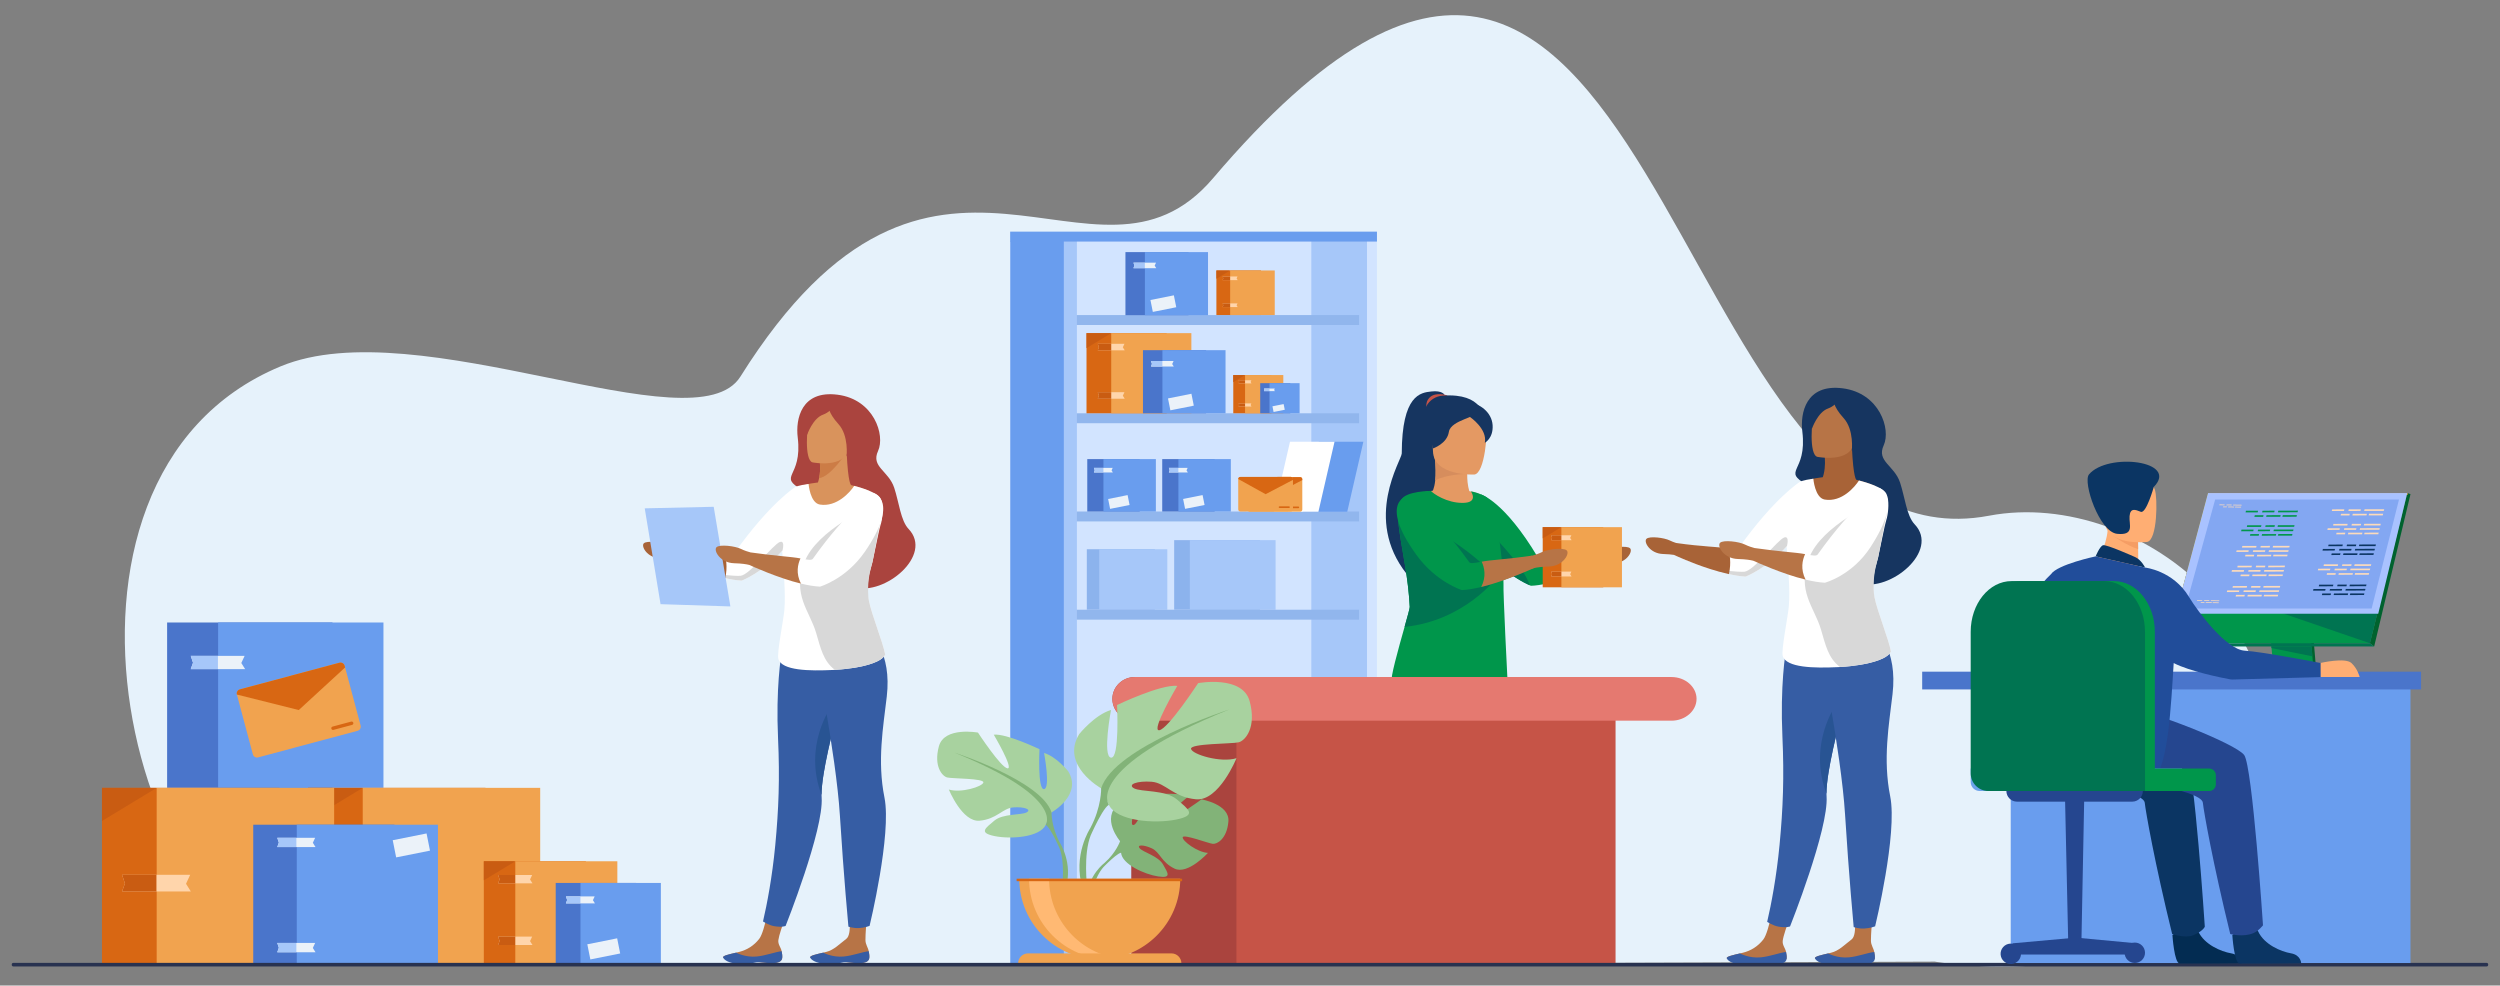 <?xml version="1.0" encoding="utf-8"?><!--Generator: Adobe Illustrator 25.2.1, SVG Export Plug-In . SVG Version: 6.00 Build 0)--><svg version="1.1" id="_x2014_лой_x5F_2" xmlns="http://www.w3.org/2000/svg" xmlns:xlink="http://www.w3.org/1999/xlink" x="0px" y="0px" viewBox="0 0 4235.52 1669.75" style="enable-background:new 0 0 4235.52 1669.75" xml:space="preserve"><rect x="0" y="0" width="4235.52" height="1669.75" fill="#808080" stroke="none"/><style type="text/css">.st0{fill:#E6F2FB;}
	.st1{fill:#A6C7F9;}
	.st2{fill:#699DEE;}
	.st3{fill:#D2E4FF;}
	.st4{fill:#B77446;}
	.st5{fill:#365DA4;}
	.st6{fill:#285493;}
	.st7{fill:#AA443E;}
	.st8{fill:#D9935C;}
	.st9{fill:#FFFFFF;}
	.st10{fill:#D8D8D8;}
	.st11{fill:#A86337;}
	.st12{fill:#CC7C46;}
	.st13{fill:#4A75CB;}
	.st14{fill:#D86713;}
	.st15{fill:#F1A34F;}
	.st16{fill:#C95C12;}
	.st17{fill:#163560;}
	.st18{fill:#00964B;}
	.st19{fill:#007451;}
	.st20{fill:#C65447;}
	.st21{fill:#E49963;}
	.st22{fill:#D68D5D;}
	.st23{fill:#FFD5AB;}
	.st24{fill:#E57970;}
	.st25{fill:#8CB3ED;}
	.st26{fill:#82B378;}
	.st27{fill:#A8D29F;}
	.st28{fill:#FFB973;}
	.st29{fill:#EBF2F9;}
	.st30{fill:#91B6ED;}
	.st31{fill:#283250;}
	.st32{fill:#00622E;}
	.st33{fill:#FC9F38;}
	.st34{opacity:0.4;fill:#E65F00;}
	.st35{fill:#A9C2FF;}
	.st36{fill:#83A7F2;}
	.st37{fill:#FDDBBA;}
	.st38{fill:#0B3563;}
	.st39{fill:#032C52;}
	.st40{fill:#FFAE73;}
	.st41{fill:#25468F;}
	.st42{fill:#214D9A;}
	.st43{fill:#F59D64;}
	.st44{fill:#6CA3EA;}</style><path class="st0" d="M3277.91,1629.18c0,0,395.74,70.47,521.71-196.14c163.44-345.9-172.34-608.17-429.87-559.3
	C2808.6,980.21,2815.63-592.44,2055.13,301.99c-201.19,236.63-472.38-187.78-800.7,336.03c-76.73,122.41-545.67-114.19-779.05-17.31
	c-456.74,189.6-247.9,1011.66,78.46,1014.89C880.21,1638.83,3277.91,1629.18,3277.91,1629.18z"/><g><g><rect x="1712.16" y="408.28" class="st1" width="508.3" height="1226.91"/><rect x="1711.69" y="408.28" class="st2" width="90.62" height="1226.91"/><rect x="1824.49" y="408.28" class="st3" width="508.3" height="1226.91"/><rect x="2221.66" y="408.28" class="st1" width="94.31" height="1226.91"/></g><g><path class="st4" d="M1325.3,1622.4c-0.84,10.4-15.53,10.41-32.19,8.35c-16.65-2.06-66.92-5.27-68.03-8.62
			c-0.99-2.97,10.27-5.37,22.32-8.21c1.51-0.35,3.04-0.72,4.56-1.09c13.59-3.35,25.32-10.7,34.31-22.21
			c10.12-12.97,19.38-72.04,19.38-72.04l36.47,6.8c0,0-21.23,50.63-23.41,67.23c-0.98,7.45,4.32,12.42,5.56,18.94
			C1324.94,1615.11,1325.6,1618.73,1325.3,1622.4z"/><path class="st5" d="M1325.3,1622.4c-0.84,10.4-15.53,10.41-32.18,8.35c-11.41-1.41-12.94,0.14-20.28,1.31h-29.28
			c-12.74-2.2-17.63-7.36-18.47-9.93c-0.99-2.96,10.27-5.37,22.32-8.21l0.14,0.22c0,0,14.97,8.18,34.2,6.39
			c15.68-1.46,31.71-7.88,42.53-8.97C1324.94,1615.11,1325.6,1618.73,1325.3,1622.4z"/><g><path class="st5" d="M1292.69,1561.11c0,0,9.55,6.32,18.54,7.95c13.47,2.45,19.73-0.27,19.73-0.27s64.8-162.71,61.11-217.69
				c-0.09-1.32-0.14-2.73-0.16-4.21c-0.11-9.54,1.27-22.25,3.63-36.89c0.87-5.36,1.88-10.98,3-16.8c2.6-13.56,5.81-28.18,9.35-43.09
				c1.55-6.57,3.18-13.19,4.83-19.8c16.29-65.06,36.2-129.17,36.2-129.17s-116.94-38.2-123.56-2.5
				c-2.54,13.7-10.99,68.53-7.19,152.36c3.07,67.48,1.09,120.12-4.74,181.21C1308.29,1485.87,1299.52,1532.01,1292.69,1561.11z"/></g><path class="st6" d="M1391.9,1346.89c-0.11-9.54,1.27-22.25,3.63-36.89c0.87-5.36,1.88-10.98,3-16.8
			c2.6-13.56,5.81-28.18,9.35-43.09c1.55-6.57,3.18-13.19,4.83-19.8c-2.31-19.85-4.17-33.47-4.17-33.47
			S1359.98,1262.79,1391.9,1346.89z"/><path class="st4" d="M1472.83,1622.4c-0.84,10.4-15.53,10.41-32.19,8.35c-16.65-2.06-66.92-5.27-68.03-8.62
			c-0.99-2.97,10.27-5.37,22.32-8.21c1.52-0.35,3.04-0.72,4.56-1.09c13.58-3.35,22.64-13.43,34.31-22.21
			c11.05-8.31,3.32-48.63,3.32-48.63l34.3-12.25c0,0-5.17,40.56-5.17,62.88c0,7.51,4.32,12.42,5.56,18.94
			C1472.47,1615.11,1473.13,1618.73,1472.83,1622.4z"/><path class="st5" d="M1472.83,1622.4c-0.84,10.4-15.53,10.41-32.18,8.35c-11.41-1.41-12.94,0.14-20.28,1.31h-29.28
			c-12.74-2.2-17.63-7.36-18.47-9.93c-0.99-2.96,10.27-5.37,22.32-8.21l0.14,0.22c0,0,14.97,8.18,34.2,6.39
			c15.68-1.46,31.71-7.88,42.53-8.97C1472.47,1615.11,1473.13,1618.73,1472.83,1622.4z"/><path class="st5" d="M1378.46,1088.41c0,0,38.05,189.62,44.47,292.83c6.43,103.21,14.45,188.65,14.45,188.65s8.3,2.99,17.83,2.45
			c10.06-0.57,18.03-3.67,18.03-3.67s37.71-155.28,25.22-217.43c-12.49-62.15-2.09-119.48,3.91-171.04
			c8.6-73.92-24.48-108.28-47.57-131.7C1431.44,1024.79,1378.46,1088.41,1378.46,1088.41z"/><path class="st7" d="M1351.5,741.1c-3.78-30.87,5.86-80.27,67.48-72.38c61.62,7.89,81.04,68.45,68.61,95.38
			c-12.43,26.93,17.89,33.42,27.41,62.37c8.18,24.87,11.03,55.76,24.26,69.62c42.66,44.69-40.95,113.41-91.36,98.92
			c-91.81-26.39-103.63-30.33-100.37-102.47c1.67-36.96,30.42-51.28,12.17-61.97C1315.59,804.74,1360.05,810.96,1351.5,741.1z"/><path class="st8" d="M1370.15,840.24l18.23,27.34l36.72-1.81l16.96-43.85c0,0-5.23-0.99-7.67-55.67l-45.83,13.98
			c0,0,2.44,14.26-0.81,29.77C1385.49,820.84,1380.53,832.4,1370.15,840.24z"/><path class="st8" d="M1365.04,820.96c2.36,0,45.54-14.44,107.19,10.67c0,0-29.27,167.45-16.7,199.41
			c12.57,31.96,17.35,60.32,17.35,60.32l-136.39,1.69c0,0,1.91-109.69-4.38-148.52C1325.83,905.71,1365.04,820.96,1365.04,820.96z"/><path class="st9" d="M1472.14,1017.97c-0.81-3.23-1.36-6.09-1.57-8.47c-1.8-20.21,1.26-36.69,6.33-52.86
			c0.01-0.02,0.02-0.03,0.02-0.05c0.08-0.25,0.16-0.51,0.25-0.77c0.14-0.42,0.31-1.08,0.51-1.92c0.01-0.02,0.01-0.04,0.02-0.07
			c0.2-0.77,0.41-1.69,0.65-2.74c0.07-0.34,0.16-0.71,0.24-1.11c3.51-15.72,11.21-55.21,13.25-60.59c0.67-1.78,1.44-4.85,2.09-8.62
			c2.06-11.89,2.96-30.8-3.97-38.71c-9.65-11-42.79-18.9-42.79-18.9c-6.74,10.56-29.55,36.38-58.18,31.66
			c-16.55-2.74-19.11-34.94-19.11-34.94c-17.79,2.45-22.33,5.15-22.33,5.15s-42.63,26.6-102.87,111.31
			c-1.91,2.69-6.46,2.38-17.58,0.23c-14.16-2.76-43.06-2.4-86.67-8.8c0,0-1.5,1.09-1.91,5.85c-0.9,10.53-1.95,13.64-1.95,13.64
			s28.71,13.54,59.25,23.2c10.8,3.43,22.1,6.63,32.88,9.04c10.04,2.25,19.63,3.81,27.96,4.2c0,0,34.8-13.37,68.52-50.53
			c1.97,31.19,6.32,71.47,3.65,100.89c-1.53,16.75-12.98,73.1-10.11,82.48c5.99,19.53,52,20.55,93.09,18.5
			c0.9-0.04,1.79-0.09,2.69-0.15c6.37-0.37,12.62-0.92,18.46-1.58c11.01-1.23,20.55-2.83,26.76-4.26
			c8.02-1.84,18.09-4.47,26.28-8.43c6.28-3.03,11.44-6.83,13.72-11.63C1495.76,1087.75,1476.72,1041.45,1472.14,1017.97z"/><path class="st10" d="M1382.63,1072.08c7.78,26.4,12.31,48.13,31.86,62.82c6.37-0.37,12.62-0.92,18.46-1.58
			c11.01-1.23,20.55-2.83,26.76-4.26c8.02-1.84,18.09-4.48,26.28-8.43c6.28-3.03,11.44-6.83,13.72-11.63
			c-3.95-21.26-22.99-67.56-27.57-91.04c-0.45-2.29-0.76-4.35-0.91-6.16c-1.7-21.04,1.03-38.31,5.67-55.17
			c0.01-0.02,0.02-0.03,0.02-0.05c0.25-0.9,0.51-1.79,0.76-2.69c0.01-0.02,0.01-0.04,0.02-0.07c0.16-0.58,0.38-1.52,0.65-2.74
			c0.07-0.34,0.16-0.71,0.24-1.11c3.14-14.89,11.34-61.64,13.43-67.74c0.66-1.93,1.4-5.23,2.05-9.31l-16.42-15.8
			c0,0-94.22,40.23-114.98,95.73C1341.91,1008.36,1371.45,1034.21,1382.63,1072.08z"/><path class="st10" d="M1195.81,970.47c20.86,6.61,43.55,12.41,60.84,13.24c0,0,35.27-13.54,69.2-51.27
			c1.43-6.41,2.81-17.17-4.96-14.06c-10.89,4.35-51.18,56.08-66.42,57.16C1243.56,976.32,1212.55,972.64,1195.81,970.47z"/><path class="st9" d="M1270.23,955.74c0,0,46.44,23.33,86.71,32.98c11.59,2.78,22.75,4.74,32.27,5.19c0,0,44.22-12.68,76.35-59.61
			c59.42-86.79,14.55-99.06,14.55-99.06s-42.64,26.6-102.87,111.31c-2.11,2.96-7.4,2.29-21.1-0.47c-14.63-2.96-43.76-2.6-83.97-8.51
			c0,0-0.68,1.49-1.09,6.26C1270.17,954.36,1270.23,955.74,1270.23,955.74z"/><path class="st11" d="M1227.09,936.58c-14.02-2.73-43.82-2.95-86.72-9.16c-3.34-1.06-7.12-2.46-10.64-4.22
			c-9.19-4.6-33.7-7.66-38.91-2.76c-5.21,4.9,5.52,24.82,27.88,25.43c7.84,0.21,13.71,0.81,18.04,1.48
			c2.36,1.1,29.87,13.87,59.07,23.12c10.8,3.43,22.1,6.63,32.88,9.04C1233.02,960.27,1230.03,945.27,1227.09,936.58z"/><path class="st12" d="M1387.75,810.02c18.95-1.53,46.65-43.76,46.65-43.76l-45.83,13.98
			C1388.56,780.24,1390.99,794.5,1387.75,810.02z"/><path class="st8" d="M1376.55,783.34c0,0,54.88,11.02,61.22-23.26c6.34-34.28,17.69-55.95-17.08-64.44
			c-34.77-8.49-44.02,3.33-48.92,14.26C1366.87,720.83,1362.44,779.59,1376.55,783.34z"/><path class="st7" d="M1403.37,687.08c0,0-0.96,11.63,17.09,31.36c18.05,19.73,13.75,54.91,13.75,54.91s30.42-57.18,14.19-75.44
			C1432.17,679.66,1403.37,687.08,1403.37,687.08z"/><path class="st7" d="M1425.44,671.95c0,0-27.29-9.13-54.36,17.55c-11.66,11.49-9.9,34.09-3.65,47.2c0,0,9.6-28.1,27.06-34.22
			C1411.95,696.35,1425.44,671.95,1425.44,671.95z"/><polygon class="st1" points="1209.17,858.59 1092.3,861.22 1119.12,1023.59 1237.43,1027.42 		"/><path class="st4" d="M1356.94,988.73c-8.84-17.48-5.38-32.76-0.8-42.64c-14.63-2.96-43.96-4.24-84.17-10.14c0,0,0,0.03-0.01,0.07
			c-4.33-1.15-10.74-3.12-16.47-5.99c-9.81-4.91-35.98-8.18-41.54-2.94c-5.56,5.23,5.89,26.49,29.76,27.15
			c13.23,0.36,21.23,1.73,25.74,2.87C1273.41,958.93,1318.48,979.51,1356.94,988.73z"/></g><g><rect x="283.14" y="1054.63" class="st13" width="280.14" height="280.14"/><rect x="369.52" y="1054.63" class="st2" width="280.14" height="280.14"/></g><g><rect x="521.83" y="1334.77" class="st14" width="300.67" height="300.67"/><rect x="614.54" y="1334.77" class="st15" width="300.67" height="300.67"/><polygon class="st16" points="614.54,1334.77 521.83,1390.97 521.83,1334.77 		"/></g><g><path class="st4" d="M3026.99,1623.84c-0.85,10.54-100.39,3.12-101.51-0.27c-1-3,10.41-5.44,22.61-8.32
			c1.54-0.36,3.08-0.73,4.62-1.11c13.76-3.39,25.65-10.83,34.75-22.49c10.25-13.14,19.63-72.97,19.63-72.97l36.95,6.89
			c0,0-21.51,51.28-23.71,68.1c-0.99,7.55,4.38,12.58,5.63,19.19C3026.63,1616.46,3027.3,1620.13,3026.99,1623.84z"/><path class="st5" d="M3027,1623.84c-0.35,4.31-3.03,6.85-7.24,8.22h-27.48c-4.84-0.49-7.71-0.37-10.23,0h-44.4
			c-8.09-2.57-11.47-6.39-12.16-8.49c-1-3,10.41-5.44,22.61-8.32l0.14,0.23c0,0,15.16,8.28,34.65,6.47
			c15.87-1.48,32.11-7.98,43.07-9.08C3026.63,1616.46,3027.3,1620.13,3027,1623.84z"/><g><path class="st5" d="M2993.96,1561.77c0,0,9.68,6.4,18.78,8.06c13.65,2.48,19.98-0.27,19.98-0.27s65.64-164.81,61.89-220.5
				c-0.09-1.34-0.14-2.76-0.16-4.27c-0.11-9.66,1.28-22.54,3.68-37.36c0.88-5.43,1.9-11.12,3.04-17.01
				c2.63-13.73,5.89-28.54,9.47-43.65c1.57-6.65,3.22-13.36,4.89-20.06c16.5-65.9,36.67-130.83,36.67-130.83
				s-118.45-38.69-125.15-2.53c-2.57,13.88-11.13,69.41-7.28,154.32c3.11,68.35,1.1,121.67-4.81,183.55
				C3009.77,1485.55,3000.88,1532.29,2993.96,1561.77z"/></g><path class="st6" d="M3094.46,1344.78c-0.11-9.66,1.28-22.54,3.68-37.36c0.88-5.43,1.9-11.12,3.04-17.01
			c2.63-13.73,5.89-28.54,9.47-43.65c1.57-6.65,3.22-13.36,4.89-20.06c-2.34-20.11-4.23-33.9-4.23-33.9
			S3062.12,1259.6,3094.46,1344.78z"/><path class="st4" d="M3176.43,1623.84c-0.85,10.54-100.39,3.12-101.51-0.27c-1-3,10.41-5.44,22.61-8.32
			c1.54-0.36,3.08-0.73,4.62-1.11c13.76-3.39,22.93-13.6,34.75-22.49c11.19-8.42,3.36-49.26,3.36-49.26l34.74-12.41
			c0,0-5.24,41.08-5.24,63.69c0,7.61,4.38,12.58,5.63,19.19C3176.06,1616.46,3176.73,1620.13,3176.43,1623.84z"/><path class="st5" d="M3176.43,1623.84c-0.35,4.31-3.03,6.85-7.24,8.22h-27.48c-4.84-0.49-7.7-0.37-10.23,0h-44.39
			c-8.1-2.57-11.48-6.39-12.17-8.49c-1-3,10.41-5.44,22.61-8.32l0.15,0.23c0,0,15.16,8.28,34.64,6.47
			c15.88-1.48,32.12-7.98,43.07-9.08C3176.06,1616.46,3176.74,1620.13,3176.43,1623.84z"/><path class="st5" d="M3080.84,1082.97c0,0,38.54,192.07,45.05,296.6c6.51,104.54,14.64,191.08,14.64,191.08s8.41,3.03,18.06,2.48
			c10.19-0.58,18.27-3.72,18.27-3.72s38.2-157.28,25.54-220.23c-12.65-62.96-2.11-121.03,3.96-173.24
			c8.71-74.87-24.79-109.68-48.18-133.4C3134.5,1018.52,3080.84,1082.97,3080.84,1082.97z"/><path class="st17" d="M3053.53,731.18c-3.83-31.27,5.94-81.31,68.35-73.31c62.41,8,82.08,69.33,69.49,96.6
			c-12.59,27.27,18.12,33.85,27.76,63.18c8.28,25.2,11.17,56.48,24.57,70.52c43.21,45.26-41.48,114.87-92.53,100.19
			c-92.99-26.73-104.97-30.72-101.67-103.79c1.69-37.43,30.82-51.94,12.32-62.77C3017.16,795.64,3062.2,801.94,3053.53,731.18z"/><path class="st11" d="M3091.03,770.82c0,0,7.1,41.29-18.6,60.78l18.5,27.71l37.15-1.82l17.16-44.41c0,0-5.27-1.03-7.78-56.4
			L3091.03,770.82z"/><path class="st4" d="M3078.91,773.97c0,0,55.59,11.16,62.01-23.56c6.42-34.73,17.92-56.67-17.3-65.27
			c-35.22-8.6-44.59,3.38-49.55,14.45C3069.1,710.65,3064.61,770.17,3078.91,773.97z"/><path class="st11" d="M3067.25,812.06c2.39,0,46.12-14.63,108.57,10.8c0,0-29.65,169.61-16.91,201.98
			c12.74,32.37,17.58,61.1,17.58,61.1l-138.15,1.71c0,0,1.93-111.11-4.44-150.43C3027.53,897.91,3067.25,812.06,3067.25,812.06z"/><path class="st9" d="M3175.73,1011.62c-0.82-3.27-1.37-6.17-1.59-8.58c-1.82-20.47,1.27-37.16,6.41-53.54
			c0.01-0.02,0.02-0.03,0.02-0.05c0.08-0.26,0.17-0.52,0.25-0.78c0.14-0.43,0.31-1.09,0.52-1.94c0.01-0.02,0.01-0.04,0.02-0.07
			c0.2-0.78,0.41-1.71,0.66-2.78c0.07-0.35,0.16-0.72,0.24-1.12c3.56-15.92,11.36-55.92,13.42-61.37c0.68-1.8,1.46-4.91,2.12-8.73
			c2.08-12.04,3-31.2-4.02-39.21c-9.78-11.14-44.32-19.4-44.32-19.4c-6.82,10.69-28.94,37.11-57.94,32.33
			c-16.77-2.77-19.35-35.39-19.35-35.39c-18.01,2.48-22.62,5.22-22.62,5.22s-43.18,26.95-104.2,112.74
			c-1.94,2.73-6.54,2.42-17.81,0.23c-14.34-2.8-43.62-2.43-87.79-8.92c0,0-1.52,1.1-1.93,5.93c-0.91,10.66-1.98,13.82-1.98,13.82
			s29.08,13.71,60.02,23.5c10.94,3.47,22.38,6.72,33.3,9.16c10.17,2.28,19.88,3.85,28.32,4.25c0,0,35.25-13.54,69.41-51.18
			c1.99,31.59,6.4,72.4,3.69,102.19c-1.55,16.96-13.15,74.04-10.24,83.54c6.07,19.78,52.67,20.81,94.29,18.74
			c0.91-0.04,1.81-0.09,2.72-0.15c6.45-0.37,12.79-0.93,18.7-1.6c11.15-1.25,20.82-2.87,27.1-4.32c8.12-1.86,18.32-4.53,26.62-8.54
			c6.36-3.07,11.59-6.91,13.9-11.78C3199.65,1082.3,3180.37,1035.4,3175.73,1011.62z"/><path class="st17" d="M3106.08,676.47c0,0-0.98,11.78,17.31,31.76c18.28,19.99,13.92,55.62,13.92,55.62s30.81-57.92,14.37-76.41
			C3135.24,668.95,3106.08,676.47,3106.08,676.47z"/><path class="st17" d="M3128.43,661.14c0,0-27.64-9.25-55.06,17.78c-11.81,11.64-10.03,34.53-3.7,47.81c0,0,9.72-28.46,27.41-34.66
			C3114.76,685.85,3128.43,661.14,3128.43,661.14z"/><path class="st10" d="M3085.07,1066.43c7.88,26.74,12.46,48.75,32.27,63.63c6.45-0.37,12.79-0.93,18.7-1.6
			c11.15-1.25,20.82-2.87,27.1-4.32c8.12-1.86,18.32-4.53,26.62-8.54c6.36-3.07,11.59-6.91,13.9-11.78
			c-4-21.53-23.28-68.43-27.92-92.22c-0.45-2.32-0.77-4.41-0.92-6.24c-1.72-21.31,1.04-38.81,5.74-55.88
			c0.01-0.02,0.02-0.03,0.02-0.05c0.26-0.91,0.51-1.81,0.77-2.72c0.01-0.02,0.01-0.04,0.02-0.07c0.17-0.59,0.39-1.54,0.66-2.78
			c0.08-0.35,0.16-0.72,0.24-1.12c3.18-15.09,11.49-62.43,13.61-68.61c0.67-1.95-0.91-10.72-0.25-14.84l-14.3-10.59
			c0,0-95.43,40.75-116.46,96.96C3043.82,1001.89,3073.74,1028.07,3085.07,1066.43z"/><path class="st10" d="M2895.84,963.51c21.12,6.7,44.11,12.57,61.62,13.41c0,0,35.72-13.71,70.09-51.93
			c1.45-6.49,2.85-17.39-5.02-14.24c-11.03,4.41-51.83,56.8-67.28,57.9C2944.2,969.43,2912.79,965.7,2895.84,963.51z"/><path class="st9" d="M2971.21,948.59c0,0,47.04,23.63,87.83,33.41c11.74,2.81,23.04,4.81,32.69,5.26c0,0,45.95-12.07,77.34-60.38
			c56.25-86.58,14.74-100.34,14.74-100.34s-43.19,26.95-104.2,112.75c-2.13,3-7.49,2.32-21.37-0.48
			c-14.82-2.99-44.33-2.64-85.05-8.62c0,0-0.69,1.51-1.1,6.34C2971.16,947.19,2971.21,948.59,2971.21,948.59z"/><path class="st11" d="M2927.52,929.18c-14.2-2.77-44.39-2.98-87.84-9.28c-3.38-1.07-7.22-2.49-10.78-4.27
			c-9.31-4.66-34.14-7.76-39.41-2.79c-5.28,4.96,5.59,25.14,28.24,25.76c7.94,0.22,13.89,0.82,18.28,1.5
			c2.39,1.12,30.26,14.05,59.83,23.42c10.94,3.47,22.38,6.72,33.3,9.16C2933.52,953.17,2930.49,937.98,2927.52,929.18z"/><path class="st4" d="M3059.04,982c-8.95-17.71-5.45-33.18-0.81-43.19c-14.82-2.99-44.53-4.29-85.26-10.27c0,0,0,0.03-0.01,0.07
			c-4.39-1.16-10.88-3.16-16.69-6.06c-9.94-4.97-36.44-8.28-42.08-2.98s5.96,26.84,30.15,27.5c13.4,0.37,21.5,1.75,26.07,2.91
			C2974.44,951.82,3020.09,972.66,3059.04,982z"/></g><g><path class="st18" d="M2715.29,955.91c0,0-28.97,13.47-60,23.29c-11.04,3.42-22.3,6.62-33.34,9.13
			c-10.12,2.29-19.77,3.89-28.28,4.11c0,0-0.69-0.22-2.07-0.92c-7.82-3.42-38.39-17.8-68.05-50.46c-2.3-2.74-4.83-5.48-7.13-8.45
			c-1.84-2.06-3.68-22.38-5.06-43.61c-0.23-0.23-0.23-0.23-0.23-0.23c-1.61-24.88-2.76-51.37-2.76-51.37s40,10.74,97.48,107.55
			c1.61,2.74,6.44,2.28,17.7,0.23c14.48-2.74,43.68-2.51,87.82-8.91c0,0,1.61,1.14,2.07,5.94
			C2714.14,952.71,2715.29,955.91,2715.29,955.91z"/><path class="st19" d="M2591.6,991.52c-7.82-3.42-38.39-17.8-68.05-50.46c-2.3-2.74-4.83-5.48-7.13-8.45
			c-1.84-2.06-3.68-22.38-5.06-43.61C2516.89,894.48,2581.26,956.6,2591.6,991.52z"/><path class="st17" d="M2447.04,668.62c0,0-3.66-7.45-21.96-5.41c-18.3,2.04-49.95,5.4-50.22,105.06
			c-0.03,10.92-65.85,110.44,8.38,204.15l52.99-134.04L2447.04,668.62z"/><path class="st20" d="M2452.32,669.92c0,0-19.52-6.54-29.8,3.15c-10.27,9.69-4.45,22.52-4.45,22.52L2452.32,669.92z"/><path class="st17" d="M2513.97,708.11c0,0-0.36-42.75-69.64-37.82c-11.77,0.84-22.45,7.53-27.83,17.97
			c-7.79,15.12-11.19,41.75,13.99,84.44L2513.97,708.11z"/><path class="st21" d="M2426.27,833.63l15.61,60.6l45.1,2.19l22.45-33.41c-20.99-15.8-23.95-43.49-23.65-59.92
			c0-0.16,0.01-0.32,0.01-0.48c0.18-7.74,1.07-12.86,1.07-12.86l-32-9.68l-24.37-7.37c2.24,18.47,2.09,31.79,1.08,41.18
			C2429.97,828.56,2426.27,833.63,2426.27,833.63z"/><path class="st21" d="M2380.75,1147.02l163.65-0.21c0,0-20.36-108.97-9.06-144.68c11.3-35.72-0.55-87.9-0.55-87.9
			c-16.44-38.78-20.63-75.08-27.94-76.98c-4.02-1.05-7.26-3.2-11.19-3.98c-64.29-12.76-116.55,10.47-116.55,10.47
			c-14.43,35.99,16.47,63.02,17.97,144.29C2398.54,1067.9,2380.75,1147.02,2380.75,1147.02z"/><path class="st18" d="M2554.13,1154.55c0,0-124.61,25.58-195.88-0.91c-3.91-1.59,11.04-55.03,21.38-91.56
			c5.06-18.04,8.97-31.96,8.74-33.79c-2.53-49.77-12.41-92.25-17.01-125.12c-1.38-8.68-2.3-16.44-2.53-23.75v-3.65
			c-0.23-11.87,1.38-21.46,5.52-29.46c7.82-14.38,49.89-14.62,49.89-14.62c4.14,4.8,26.9,20.55,54.03,20.32
			c27.36-0.23,13.83-19.43,13.83-19.43c1.15,0.23,2.95,0.48,3.87,0.71c13.56,2.97,22.76,9.36,22.76,9.36
			c21.84,23.75,28.97,142.03,28.51,145.9C2546.31,1002.94,2554.13,1154.55,2554.13,1154.55z"/><path class="st22" d="M2431.56,813.88c19.38-10.29,49.37-10.79,54.22-10.8c0.44,0,0.67,0,0.67,0s-0.23-0.17-0.66-0.48
			c-3.2-2.35-17.59-12.87-30.93-22.54l-24.37-7.37C2432.73,791.16,2432.58,804.48,2431.56,813.88z"/><path class="st21" d="M2497.82,803.97c0,0-68.75,3.12-70.05-39.43c-1.3-42.55-11.04-70.81,32.8-74.6
			c43.84-3.79,52.87,12.19,56.78,26.29C2521.26,730.32,2515.67,802.06,2497.82,803.97z"/><path class="st17" d="M2490.86,706.74c0,0,29.44,20.12,24.73,43.44c0,0,14.58-7.62,13.21-29.85
			c-1.38-22.24-22.74-37.53-41.54-38.69c-18.8-1.16-32.96,0.35-32.96,0.35L2490.86,706.74z"/><path class="st17" d="M2496.03,699.35c12.2,6.42-38.23,11.82-41.31,32.23c-3.08,20.41-27.13,28.22-27.13,28.22
			S2397.1,647.31,2496.03,699.35z"/><path class="st19" d="M2535.97,978.51c0,0-54.95,73.29-156.33,83.57c5.06-18.04,8.97-31.96,8.74-33.79
			c-2.53-49.77-12.41-92.25-17.01-125.12c-1.38-8.68-2.3-16.44-2.53-23.75v-3.65c11.72,2.29,29.89,14.38,37.7,16.21
			C2467,906.14,2535.97,978.51,2535.97,978.51z"/><path class="st18" d="M2597.3,961.32c0,0-47.04,23.47-87.83,33.18c-11.74,2.79-23.04,4.77-32.69,5.22c0,0-43.86-13.4-77.34-59.97
			c-64.66-89.95-14.74-99.65-14.74-99.65s43.19,26.76,104.2,111.97c2.13,2.98,7.49,2.31,21.37-0.48
			c14.82-2.97,44.32-2.62,85.05-8.56c0,0,0.69,1.5,1.1,6.3C2597.35,959.93,2597.3,961.32,2597.3,961.32z"/><path class="st11" d="M2715.32,955.87c0,0-29.08,13.62-60.02,23.34c-10.94,3.45-22.38,6.67-33.3,9.09
			c-4.38-19.36-1.36-34.45,1.62-43.19c14.34-2.78,45-2.96,89.16-9.4L2715.32,955.87z"/><path class="st11" d="M2701.76,938.44c0,0,11.17-2.16,20.48-6.78c9.31-4.62,34.14-7.71,39.41-2.77
			c5.28,4.93-5.59,24.96-28.24,25.58c-22.65,0.62-29.17,4.32-29.17,4.32L2701.76,938.44z"/><path class="st4" d="M2598.39,962.55c0,0-48.13,22.24-88.91,31.95c8.95-17.59,5.45-32.96,0.81-42.9
			c14.82-2.97,44.53-4.26,85.26-10.2c0,0,0.48,3.15,0.89,7.94C2597.35,959.93,2598.39,962.55,2598.39,962.55z"/><path class="st7" d="M2093.57,1148.61v-1.59h-170.82c-21.15,0-38.16,16.67-38.16,36.99c0,18.51,13.8,33.67,32,36.5v414.47h642.32
			v-486.38H2093.57z"/><g><g><rect x="2613.67" y="893.11" class="st14" width="102.61" height="101.91"/><rect x="2645.31" y="893.11" class="st15" width="102.61" height="101.91"/><polygon class="st16" points="2645.31,893.11 2613.67,912.16 2613.67,893.11 				"/></g><g><polygon class="st23" points="2662.57,915.16 2628.07,915.16 2629.52,911.16 2628.07,906.83 2662.25,906.83 2660.15,911.32 				
					"/><polygon class="st16" points="2645.32,906.83 2645.32,915.16 2628.07,915.16 2629.52,911.16 2628.07,906.83 				"/></g><g><polygon class="st23" points="2662.57,976.7 2628.07,976.7 2629.52,972.69 2628.07,968.37 2662.25,968.37 2660.15,972.85 				
					"/><polygon class="st16" points="2645.32,968.37 2645.32,976.7 2628.07,976.7 2629.52,972.69 2628.07,968.37 				"/></g></g><path class="st4" d="M2590.37,942.68c0,0,11.93-2.3,21.87-7.24c9.94-4.94,36.44-8.23,42.08-2.96c5.63,5.27-5.96,26.65-30.15,27.31
			s-31.14,4.61-31.14,4.61L2590.37,942.68z"/><rect x="2094.76" y="1148.61" class="st20" width="642.32" height="486.38"/><path class="st24" d="M2831.78,1147.02h-909.03c-21.15,0-38.16,16.67-38.16,36.99c0,20.55,17.01,36.99,38.16,36.99h909.03
			c23.45,0,42.53-16.67,42.53-36.99C2874.31,1163.69,2855.23,1147.02,2831.78,1147.02z"/></g><g><rect x="1841.3" y="930.51" class="st25" width="115.29" height="102.45"/><rect x="1862.37" y="930.51" class="st1" width="115.29" height="102.45"/></g><g><rect x="1989.3" y="915.11" class="st25" width="145.26" height="117.85"/><rect x="2015.84" y="915.11" class="st1" width="145.26" height="117.85"/></g><g><path class="st26" d="M2035.54,1354.3c0,0-47.83,35.56-57.15,33.41c-9.33-2.16,34.95-38.39,34.95-38.39
			c-16.66-8.01-68.46-2.99-68.46-2.99s-17.25,55.63-25.76,51.25c-8.51-4.39,17.79-48.48,17.79-48.48
			c-18.56-1.12-41.32,12.66-41.32,12.66c-31.16,24.61,2.05,63.35,2.05,63.35s-6.39,19.15-26.07,36.59c0,0-28.1,20.78-30.05,57.92
			l5.1,0.46c0,0,8.17-34.93,23.01-51.19c0.56-0.57,1.3-1.34,2.19-2.24c2.38-2.21,4.04-3.86,5.17-5.09
			c7.32-7.03,17.44-16,22.32-16.87c0,0-0.24-0.89-0.21-2.45c0.07,0.78,0.14,1.59,0.21,2.45c1.67,19.58,39.65,36.68,63.02,40.2
			c23.37,3.52,16.14-6.09,8.09-20.33c-8.05-14.24-33.53-20.62-39.35-27.18c-5.81-6.56,6.21-6.58,20.29-0.14
			c14.08,6.43,16.01,23.58,38.6,34.39c22.59,10.82,56.57-26.66,56.57-26.66c-18-0.91-43.71-20.46-42.78-26.44
			c0.93-5.98,43.63,10.32,50.93,11.1c7.3,0.78,23.91-8.3,26.48-37.7C2083.74,1362.5,2035.54,1354.3,2035.54,1354.3z"/><g><path class="st27" d="M1781.54,1376.38c0,0,52.82-29.58,28.17-69.73c0,0-19.72-24.65-40.85-30.99c0,0,11.27,59.87,0,61.27
				c-11.27,1.41-7.75-67.61-7.75-67.61s-55.64-26.76-77.47-24.65c0,0,34.51,58.46,23.24,57.05c-11.27-1.41-50.01-60.57-50.01-60.57
				s-57.05-10.56-66.2,23.24c-9.16,33.81,5.63,50.71,14.09,52.82c8.45,2.11,62.68,1.41,61.27,8.45
				c-1.41,7.04-38.03,18.31-58.46,11.97c0,0,22.54,55.64,52.12,52.82c29.58-2.82,38.74-21.13,57.05-22.54
				c18.31-1.41,31.69,3.52,22.54,8.45c-9.16,4.93-40.15,1.62-54.94,14.19c-14.79,12.57-26.76,20.32,0.7,25.96
				c27.47,5.63,76.77,2.11,86.63-19.02C1781.54,1376.38,1781.54,1376.38,1781.54,1376.38z"/><path class="st26" d="M1795.63,1427.8c-14.79-27.47-14.09-51.41-14.09-51.41c-16.9-53.53-164.81-101.42-164.81-101.42
				c188.05,76.07,154.95,122.55,154.95,122.55c5.07,2.96,12.67,17.06,17.94,27.87c0.75,1.84,1.94,4.38,3.7,7.83
				c0.72,1.57,1.3,2.86,1.69,3.75c9.68,24.23,4.55,66.06,4.55,66.06l5.87,1.58C1818.44,1462.44,1795.63,1427.8,1795.63,1427.8z"/></g><g><path class="st27" d="M1865.58,1335.59c0,0-69.63-38.99-37.14-91.91c0,0,26-32.49,53.85-40.85c0,0-14.85,78.91,0,80.77
				c14.85,1.86,10.21-89.13,10.21-89.13s73.34-35.28,102.12-32.49c0,0-45.49,77.06-30.64,75.2c14.85-1.86,65.92-79.84,65.92-79.84
				s75.2-13.93,87.27,30.64c12.07,44.56-7.43,66.84-18.57,69.63c-11.14,2.79-82.63,1.86-80.77,11.14
				c1.86,9.28,50.13,24.14,77.06,15.78c0,0-29.71,73.34-68.7,69.63c-38.99-3.71-51.06-27.85-75.2-29.71
				c-24.14-1.86-41.78,4.64-29.71,11.14c12.07,6.5,52.92,2.13,72.42,18.7c19.5,16.58,35.28,26.79-0.93,34.21
				c-36.21,7.43-101.2,2.79-114.19-25.07C1865.58,1335.59,1865.58,1335.59,1865.58,1335.59z"/><path class="st26" d="M2082.83,1201.9c0,0-194.96,63.13-217.25,133.69c0,0,0.93,31.57-18.57,67.77c0,0-30.07,45.66-12.93,101.24
				l7.74-2.08c0,0-6.76-55.15,6-87.08c0.52-1.18,1.28-2.86,2.22-4.92l0,0c2.33-4.56,3.9-7.92,4.89-10.34
				c6.95-14.26,16.97-32.84,23.65-36.73C1878.58,1363.44,1834.94,1302.16,2082.83,1201.9z"/></g><path class="st15" d="M1726.84,1488.73c0,75.33,61.07,136.39,136.39,136.39s136.39-61.07,136.39-136.39H1726.84z"/><path class="st28" d="M1896.8,1624.08c-5.55,0.69-11.2,1.04-16.95,1.04c-75.33,0-136.39-61.07-136.39-136.4h33.88
			C1777.35,1558.32,1829.46,1615.73,1896.8,1624.08z"/><path class="st15" d="M1984.68,1615.23h-242.9c-9.29,0-16.83,7.53-16.83,16.83h276.56
			C2001.51,1622.77,1993.98,1615.23,1984.68,1615.23z"/><rect x="1722.35" y="1488.73" class="st14" width="280.38" height="4.18"/></g><g><path class="st15" d="M611,1229.26l-27.11-101.38c-1.03-3.84-4.99-6.13-8.83-5.1l-168.64,45.11c-3.84,1.03-6.13,4.99-5.1,8.83
			l27.12,101.38c1.02,3.8,4.99,6.13,8.83,5.1l168.64-45.11C609.74,1237.06,612.01,1233.05,611,1229.26z"/><path class="st14" d="M583.88,1127.88c-1.03-3.84-4.99-6.13-8.83-5.1l-168.64,45.11c-3.84,1.03-6.13,4.99-5.1,8.83l104.84,26.27
			l78.51-72.17L583.88,1127.88z"/><path class="st14" d="M598.59,1224.58c-0.41-1.54-2.01-2.46-3.55-2.05l-31.63,8.46c-1.54,0.41-2.47,2.01-2.05,3.55
			c0.41,1.54,2.01,2.47,3.55,2.05l31.63-8.46C598.08,1227.72,599,1226.12,598.59,1224.58z"/></g><g><g><rect x="172.74" y="1334.77" class="st14" width="300.67" height="300.67"/><rect x="265.44" y="1334.77" class="st15" width="300.67" height="300.67"/><polygon class="st16" points="265.44,1334.77 172.74,1390.97 172.74,1334.77 			"/></g><g><polygon class="st23" points="323.33,1510.37 206.77,1510.37 211.67,1496.75 206.77,1482.04 322.24,1482.04 315.16,1497.3 			"/><polygon class="st16" points="265.05,1482.04 265.05,1510.37 206.77,1510.37 211.67,1496.75 206.77,1482.04 			"/></g></g><g><g><rect x="819.7" y="1459.16" class="st14" width="172.9" height="172.9"/><rect x="873.01" y="1459.16" class="st15" width="172.9" height="172.9"/><polygon class="st16" points="873.01,1459.16 819.7,1491.48 819.7,1459.16 			"/></g><rect x="941.49" y="1495.88" class="st13" width="136.17" height="136.16"/><rect x="983.47" y="1495.88" class="st2" width="136.17" height="136.16"/><rect x="996.48" y="1594.08" transform="matrix(0.981 -0.196 0.196 0.981 -294.952 231.316)" class="st29" width="51.53" height="26.19"/><g><polygon class="st29" points="1007.98,1530.59 958.78,1530.59 960.85,1524.85 958.78,1518.64 1007.52,1518.64 1004.53,1525.08 
							"/><polygon class="st1" points="983.38,1518.64 983.38,1530.59 958.78,1530.59 960.85,1524.85 958.78,1518.64 			"/></g><g><polygon class="st23" points="902.1,1496.56 843.96,1496.56 846.41,1489.77 843.96,1482.44 901.56,1482.44 898.03,1490.04 			"/><polygon class="st16" points="873.03,1482.44 873.03,1496.56 843.96,1496.56 846.41,1489.77 843.96,1482.44 			"/></g><g><polygon class="st23" points="902.1,1600.98 843.96,1600.98 846.41,1594.19 843.96,1586.85 901.56,1586.85 898.03,1594.46 			"/><polygon class="st16" points="873.03,1586.85 873.03,1600.98 843.96,1600.98 846.41,1594.19 843.96,1586.85 			"/></g></g><g><rect x="429.04" y="1397.23" class="st13" width="239.2" height="239.2"/><rect x="502.79" y="1397.23" class="st2" width="239.2" height="239.2"/><rect x="667.22" y="1417.06" transform="matrix(0.981 -0.196 0.196 0.981 -266.933 164.114)" class="st29" width="58.43" height="29.7"/><g><polygon class="st29" points="534.55,1435.11 469.72,1435.11 472.44,1427.54 469.72,1419.36 533.94,1419.36 530.01,1427.84 			
				"/><polygon class="st1" points="502.13,1419.36 502.13,1435.11 469.72,1435.11 472.44,1427.54 469.72,1419.36 			"/></g><g><polygon class="st29" points="534.55,1613.29 469.72,1613.29 472.44,1605.71 469.72,1597.53 533.94,1597.53 530.01,1606.02 			
				"/><polygon class="st1" points="502.13,1597.53 502.13,1613.29 469.72,1613.29 472.44,1605.71 469.72,1597.53 			"/></g></g><g><polygon class="st29" points="415.29,1133.6 323.16,1133.6 327.03,1122.84 323.16,1111.21 414.43,1111.21 408.83,1123.27 		"/><polygon class="st1" points="369.22,1111.21 369.22,1133.6 323.16,1133.6 327.03,1122.84 323.16,1111.21 		"/></g><rect x="1824.27" y="533.79" class="st30" width="478.33" height="16.82"/><rect x="1711.43" y="392.44" class="st2" width="621.44" height="16.82"/><rect x="1824.27" y="700.19" class="st30" width="478.33" height="16.82"/><rect x="1824.27" y="866.59" class="st30" width="478.33" height="16.82"/><rect x="1824.27" y="1032.99" class="st30" width="478.33" height="16.82"/><g><g><rect x="1840.78" y="564.41" class="st14" width="135.78" height="135.78"/><rect x="1882.65" y="564.41" class="st15" width="135.78" height="135.78"/><polygon class="st16" points="1882.65,564.41 1840.78,589.79 1840.78,564.41 			"/></g><g><rect x="1936.42" y="593.26" class="st13" width="106.93" height="106.93"/><rect x="1969.4" y="593.26" class="st2" width="106.93" height="106.93"/></g><rect x="1979.61" y="670.9" transform="matrix(0.981 -0.196 0.196 0.981 -94.679 404.854)" class="st29" width="40.46" height="20.56"/><g><polygon class="st29" points="1988.64,621.04 1950,621.04 1951.63,616.53 1950,611.65 1988.28,611.65 1985.93,616.71 			"/><polygon class="st1" points="1969.32,611.65 1969.32,621.04 1950,621.04 1951.63,616.53 1950,611.65 			"/></g><g><polygon class="st23" points="1905.5,593.53 1859.84,593.53 1861.76,588.2 1859.84,582.44 1905.07,582.44 1902.3,588.41 			"/><polygon class="st16" points="1882.67,582.44 1882.67,593.53 1859.84,593.53 1861.76,588.2 1859.84,582.44 			"/></g><g><polygon class="st23" points="1905.5,675.53 1859.84,675.53 1861.76,670.2 1859.84,664.43 1905.07,664.43 1902.3,670.41 			"/><polygon class="st16" points="1882.67,664.43 1882.67,675.53 1859.84,675.53 1861.76,670.2 1859.84,664.43 			"/></g></g><g><rect x="1906.73" y="427.11" class="st13" width="106.93" height="106.93"/><rect x="1939.7" y="427.11" class="st2" width="106.93" height="106.93"/><rect x="1949.92" y="504.22" transform="matrix(0.981 -0.196 0.196 0.981 -62.61 395.812)" class="st29" width="40.46" height="20.56"/><g><polygon class="st29" points="1958.94,454.36 1920.31,454.36 1921.93,449.85 1920.31,444.98 1958.58,444.98 1956.23,450.03 			
				"/><polygon class="st1" points="1939.62,444.98 1939.62,454.36 1920.31,454.36 1921.93,449.85 1920.31,444.98 			"/></g><g><rect x="2060.83" y="458.21" class="st14" width="75.56" height="75.56"/><rect x="2084.13" y="458.21" class="st15" width="75.56" height="75.56"/><polygon class="st16" points="2084.13,458.21 2060.83,472.34 2060.83,458.21 			"/><g><polygon class="st23" points="2096.84,474.56 2071.43,474.56 2072.5,471.59 2071.43,468.39 2096.6,468.39 2095.06,471.71 				
					"/><polygon class="st16" points="2084.14,468.39 2084.14,474.56 2071.43,474.56 2072.5,471.59 2071.43,468.39 				"/></g><g><polygon class="st23" points="2096.84,520.19 2071.43,520.19 2072.5,517.22 2071.43,514.02 2096.6,514.02 2095.06,517.34 				
					"/><polygon class="st16" points="2084.14,514.02 2084.14,520.19 2071.43,520.19 2072.5,517.22 2071.43,514.02 				"/></g></g></g><g><rect x="1842.06" y="777.81" class="st13" width="88.84" height="88.84"/><rect x="1869.45" y="777.81" class="st2" width="88.84" height="88.84"/><rect x="1877.94" y="841.88" transform="matrix(0.981 -0.196 0.196 0.981 -129.861 387.559)" class="st29" width="33.62" height="17.08"/><g><polygon class="st29" points="1885.44,800.46 1853.34,800.46 1854.69,796.71 1853.34,792.66 1885.14,792.66 1883.19,796.86 			
				"/><polygon class="st1" points="1869.39,792.66 1869.39,800.46 1853.34,800.46 1854.69,796.71 1853.34,792.66 			"/></g></g><g><rect x="1969.06" y="777.81" class="st13" width="88.84" height="88.84"/><rect x="1996.45" y="777.81" class="st2" width="88.84" height="88.84"/><rect x="2004.94" y="841.88" transform="matrix(0.981 -0.196 0.196 0.981 -127.402 412.432)" class="st29" width="33.62" height="17.08"/><g><polygon class="st29" points="2012.44,800.46 1980.34,800.46 1981.69,796.71 1980.34,792.66 2012.14,792.66 2010.19,796.86 			
				"/><polygon class="st1" points="1996.39,792.66 1996.39,800.46 1980.34,800.46 1981.69,796.71 1980.34,792.66 			"/></g></g><g><g><rect x="2089.42" y="635.4" class="st14" width="64.79" height="64.79"/><rect x="2109.4" y="635.4" class="st15" width="64.79" height="64.79"/><polygon class="st16" points="2109.4,635.4 2089.42,647.51 2089.42,635.4 			"/></g><g><g><rect x="2135.06" y="649.17" class="st13" width="51.02" height="51.02"/><rect x="2150.79" y="649.17" class="st2" width="51.02" height="51.02"/></g></g><rect x="2155.67" y="686.49" transform="matrix(0.981 -0.196 0.196 0.981 -93.472 437.436)" class="st29" width="19.31" height="9.81"/><g><polygon class="st29" points="2159.97,662.7 2141.54,662.7 2142.31,660.55 2141.54,658.22 2159.8,658.22 2158.68,660.63 			"/><polygon class="st1" points="2150.76,658.22 2150.76,662.7 2141.54,662.7 2142.31,660.55 2141.54,658.22 			"/></g><g><polygon class="st23" points="2120.3,649.57 2098.51,649.57 2099.43,647.03 2098.51,644.28 2120.1,644.28 2118.77,647.13 			"/><polygon class="st16" points="2109.41,644.28 2109.41,649.57 2098.51,649.57 2099.43,647.03 2098.51,644.28 			"/></g><g><polygon class="st23" points="2120.3,688.7 2098.51,688.7 2099.43,686.15 2098.51,683.4 2120.1,683.4 2118.77,686.26 			"/><polygon class="st16" points="2109.41,683.4 2109.41,688.7 2098.51,688.7 2099.43,686.15 2098.51,683.4 			"/></g></g><polygon class="st2" points="2234.38,748.43 2207.08,866.97 2282.52,866.97 2309.82,748.43 	"/><polygon class="st9" points="2185.53,748.43 2158.23,866.97 2233.67,866.97 2260.97,748.43 	"/><g><path class="st15" d="M2206.35,811.87l0.04,51.5c0,1.93-1.58,3.54-3.54,3.54l-85.67,0.06c-1.95,0-3.54-1.61-3.54-3.54l-0.04-51.5
			c0-1.95,1.58-3.54,3.54-3.54l85.67-0.06C2204.76,808.33,2206.35,809.92,2206.35,811.87z"/><path class="st14" d="M2206.35,811.87l0,1.49l-46.36,24.29l-46.39-25.72c0-1.95,1.58-3.54,3.54-3.54l85.67-0.06
			C2204.76,808.33,2206.35,809.92,2206.35,811.87z"/><path class="st14" d="M2199.67,858.16l-16.07,0.01c-0.78,0-1.42,0.64-1.42,1.42c0,0.78,0.64,1.42,1.42,1.42l16.07-0.01
			c0.78,0,1.42-0.64,1.42-1.43C2201.1,858.8,2200.45,858.16,2199.67,858.16z"/></g><g><path class="st15" d="M2190.55,811.49c0-1.95-1.59-3.54-3.54-3.54l-85.67,0.06c-1.95,0-3.54,1.59-3.54,3.54l0.04,51.5
			c0,1.93,1.59,3.54,3.54,3.54l85.67-0.06c1.95,0,3.54-1.61,3.54-3.54L2190.55,811.49z"/><path class="st14" d="M2190.55,811.49l0,1.49l-46.36,24.29l-46.39-25.72c0-1.95,1.58-3.54,3.54-3.54l85.67-0.06
			C2188.96,807.95,2190.54,809.53,2190.55,811.49z"/><path class="st14" d="M2183.87,857.78l-16.07,0.01c-0.78,0-1.42,0.64-1.42,1.43c0,0.78,0.64,1.42,1.42,1.42l16.07-0.01
			c0.78,0,1.42-0.64,1.42-1.42C2185.29,858.42,2184.65,857.78,2183.87,857.78z"/></g><path class="st31" d="M4212.96,1637.35H22.46c-1.4,0-2.54-1.14-2.54-2.54v-0.95c0-1.4,1.14-2.54,2.54-2.54h4190.5
		c1.4,0,2.54,1.14,2.54,2.54v0.95C4215.5,1636.21,4214.36,1637.35,4212.96,1637.35z"/></g><rect x="3406.6" y="1138.96" transform="matrix(-1 -4.488733e-11 4.488733e-11 -1 7490.471 2770.534)" class="st2" width="677.27" height="492.62"/><rect x="3256.57" y="1137.96" transform="matrix(-1 -4.489932e-11 4.489932e-11 -1 7358.364 2306)" class="st13" width="845.22" height="30.08"/><g><g><g><path class="st32" d="M3907.67,940.31l16.23,192.94c0,0,1.7,11.7-7,11.72c-14.3,0.03-71.2,0-71.2,0s10.77-2.43,10.64-7.91
				c-0.15-6.46-18.97-198.57-18.97-198.57L3907.67,940.31z"/><path class="st18" d="M3841.08,1141.47c2.81,0.01,57.15,0.18,71.08,0c6.07-0.08,7.14-5.4,7.19-8.84
				c0.02-1.65-0.18-2.87-0.18-2.87l-0.42-5.02l-1.08-12.78l-0.95-11.29l-1.22-14.51l-1.03-12.25l-11.53-137.1l-70.3-1.82
				c0,0,7.92,80.4,13.53,138.92c0.63,6.52,1.22,12.77,1.77,18.61c0.18,1.86,0.35,3.69,0.52,5.46c0.52,5.54,0.99,10.62,1.41,15.11
				c0.22,2.37,0.42,4.56,0.6,6.58c0.72,7.89,1.13,12.93,1.14,13.89c0,0.56-0.04,1.08-0.14,1.56
				C3850.31,1141.26,3842.14,1141.47,3841.08,1141.47z"/><polygon class="st18" points="4078.39,835.31 4038.86,994.08 4033.45,1015.83 4015.04,1089.78 3673.03,1089.78 3740.88,835.31 
							"/><polygon class="st32" points="4078.39,835.31 4083.87,837.14 4022.33,1095.3 4015.04,1089.78 			"/><polygon class="st19" points="4022.33,1095.3 3682.42,1095.3 3673.03,1089.78 4015.04,1089.78 			"/><rect x="3829.36" y="1141.54" class="st33" width="73.6" height="3.5"/><polygon class="st33" points="3689.6,1042.89 3745.09,838.68 4078.94,838.68 4078.94,835.31 3740.88,835.31 3685.57,1042.43 			
				"/><polygon class="st19" points="3848.07,1095.3 3848.45,1097.97 3917.67,1111.95 3916.72,1100.66 3916.26,1095.3 			"/><path class="st34" d="M3841.08,1141.47c2.81,0.01,57.15,0.18,71.08,0c6.07-0.08,7.14-5.4,7.19-8.84l-68.89-12.96
				c0.72,7.89,1.13,12.93,1.14,13.89c0,0.56-0.04,1.08-0.14,1.56C3850.31,1141.26,3842.14,1141.47,3841.08,1141.47z"/><polygon class="st19" points="3864.8,1038.26 4015.04,1089.78 4033.45,1015.83 			"/><polygon class="st35" points="4078.39,835.31 3740.88,835.31 3686.12,1039.82 4029.22,1039.82 			"/></g><polygon class="st36" points="3702.04,1030.96 4018.05,1030.96 4053.84,888.39 4056.58,877.46 4058.92,868.13 4064.41,846.27 
			3752.95,846.27 3746.93,868.13 3744.36,877.46 3741.34,888.39 		"/><g><polygon class="st37" points="3783.35,856.24 3797.56,856.44 3797.88,855.2 3783.67,855 			"/><polygon class="st37" points="3786.49,859.64 3796.71,859.79 3797.02,858.55 3786.81,858.41 			"/><polygon class="st37" points="3774.75,859.48 3784.97,859.62 3785.29,858.39 3775.07,858.24 			"/><polygon class="st37" points="3766.26,859.36 3772.59,859.45 3772.91,858.21 3766.58,858.12 			"/><polygon class="st37" points="3771.95,856.08 3780.72,856.2 3781.04,854.97 3772.27,854.84 			"/><polygon class="st37" points="3759.98,855.91 3768.74,856.03 3769.06,854.8 3760.29,854.67 			"/></g><g><polygon class="st37" points="3745.45,1018.28 3759.66,1018.48 3759.98,1017.24 3745.77,1017.04 			"/><polygon class="st37" points="3748.59,1021.68 3758.8,1021.83 3759.12,1020.59 3748.9,1020.45 			"/><polygon class="st37" points="3736.85,1021.52 3747.07,1021.66 3747.38,1020.43 3737.17,1020.28 			"/><polygon class="st37" points="3728.36,1021.4 3734.69,1021.49 3735.01,1020.25 3728.68,1020.16 			"/><polygon class="st37" points="3734.05,1018.12 3742.82,1018.24 3743.13,1017 3734.37,1016.88 			"/><polygon class="st37" points="3722.08,1017.95 3730.84,1018.07 3731.16,1016.84 3722.39,1016.71 			"/></g><g><g><polygon class="st37" points="4005.36,865.66 4038.67,865.57 4039.33,862.78 4006.02,862.86 				"/><polygon class="st37" points="4012.94,873.21 4036.89,873.16 4037.54,870.36 4013.6,870.42 				"/><polygon class="st37" points="3985.42,873.28 4009.37,873.22 4010.03,870.43 3986.08,870.48 				"/><polygon class="st37" points="3965.52,873.33 3980.36,873.29 3981.02,870.5 3966.18,870.53 				"/><polygon class="st37" points="3978.63,865.72 3999.18,865.67 3999.84,862.87 3979.29,862.92 				"/><polygon class="st37" points="3950.56,865.79 3971.11,865.74 3971.77,862.94 3951.22,862.99 				"/></g><g><g><polygon class="st37" points="4004.73,890.28 4032.87,890.21 4033.53,887.42 4005.39,887.49 					"/><polygon class="st37" points="3983.91,890.33 3999.63,890.3 4000.28,887.5 3984.57,887.54 					"/><polygon class="st37" points="3952.69,890.41 3976.78,890.35 3977.44,887.55 3953.34,887.61 					"/></g><g><polygon class="st37" points="3997.83,897.65 4031.14,897.57 4031.8,894.77 3998.49,894.85 					"/><polygon class="st37" points="4005.41,905.21 4029.36,905.15 4030.01,902.35 4006.06,902.41 					"/><polygon class="st37" points="3977.89,905.27 4001.84,905.22 4002.5,902.42 3978.55,902.48 					"/><polygon class="st37" points="3957.99,905.32 3972.83,905.29 3973.49,902.49 3958.64,902.53 					"/><polygon class="st37" points="3971.1,897.71 3991.65,897.66 3992.31,894.87 3971.76,894.92 					"/><polygon class="st37" points="3943.03,897.78 3963.58,897.73 3964.24,894.94 3943.69,894.99 					"/></g></g><g><g><polygon class="st38" points="3996.49,925.31 4024.63,925.24 4025.28,922.44 3997.15,922.51 					"/><polygon class="st38" points="3975.67,925.36 3991.38,925.32 3992.04,922.52 3976.32,922.56 					"/><polygon class="st38" points="3944.44,925.43 3968.54,925.37 3969.19,922.58 3945.1,922.64 					"/></g><g><polygon class="st38" points="3989.59,932.67 4022.9,932.59 4023.55,929.79 3990.24,929.88 					"/><polygon class="st38" points="3997.16,940.23 4021.11,940.17 4021.77,937.38 3997.82,937.43 					"/><polygon class="st38" points="3969.65,940.3 3993.6,940.24 3994.26,937.44 3970.31,937.5 					"/><polygon class="st38" points="3949.74,940.35 3964.59,940.31 3965.24,937.51 3950.4,937.55 					"/><polygon class="st38" points="3962.86,932.74 3983.41,932.69 3984.07,929.89 3963.52,929.94 					"/><polygon class="st38" points="3934.79,932.8 3955.34,932.75 3955.99,929.96 3935.44,930.01 					"/></g></g><g><g><polygon class="st37" points="3988.6,958.81 4016.74,958.74 4017.4,955.95 3989.26,956.01 					"/><polygon class="st37" points="3967.78,958.86 3983.49,958.82 3984.15,956.03 3968.44,956.07 					"/><polygon class="st37" points="3936.56,958.94 3960.65,958.88 3961.31,956.08 3937.21,956.14 					"/></g><g><polygon class="st37" points="3981.7,966.18 4015.01,966.09 4015.67,963.3 3982.36,963.38 					"/><polygon class="st37" points="3989.28,973.74 4013.22,973.68 4013.88,970.88 3989.93,970.94 					"/><polygon class="st37" points="3961.76,973.8 3985.71,973.74 3986.37,970.95 3962.42,971.01 					"/><polygon class="st37" points="3941.86,973.85 3956.7,973.81 3957.36,971.02 3942.51,971.06 					"/><polygon class="st37" points="3954.97,966.24 3975.52,966.19 3976.18,963.39 3955.63,963.44 					"/><polygon class="st37" points="3926.9,966.31 3947.45,966.26 3948.11,963.46 3927.56,963.51 					"/></g></g><g><g><polygon class="st38" points="3980.5,993.22 4008.64,993.15 4009.3,990.35 3981.16,990.42 					"/><polygon class="st38" points="3959.68,993.27 3975.4,993.23 3976.05,990.44 3960.34,990.47 					"/><polygon class="st38" points="3928.46,993.35 3952.55,993.29 3953.21,990.49 3929.11,990.55 					"/></g><g><polygon class="st38" points="3973.6,1000.59 4006.91,1000.5 4007.57,997.71 3974.26,997.79 					"/><polygon class="st38" points="3981.18,1008.14 4005.13,1008.09 4005.78,1005.29 3981.83,1005.35 					"/><polygon class="st38" points="3953.66,1008.21 3977.61,1008.15 3978.27,1005.36 3954.32,1005.42 					"/><polygon class="st38" points="3933.76,1008.26 3948.6,1008.22 3949.26,1005.43 3934.41,1005.46 					"/><polygon class="st38" points="3946.87,1000.65 3967.42,1000.6 3968.08,997.8 3947.53,997.86 					"/><polygon class="st38" points="3918.8,1000.72 3939.35,1000.67 3940.01,997.87 3919.46,997.92 					"/></g></g><g><polygon class="st18" points="3859.24,867.99 3892.55,867.91 3893.21,865.11 3859.9,865.2 				"/><polygon class="st18" points="3866.82,875.55 3890.77,875.49 3891.43,872.7 3867.48,872.76 				"/><polygon class="st18" points="3839.3,875.62 3863.25,875.56 3863.91,872.76 3839.96,872.82 				"/><polygon class="st18" points="3819.4,875.67 3834.24,875.63 3834.9,872.83 3820.06,872.87 				"/><polygon class="st18" points="3832.51,868.06 3853.06,868.01 3853.72,865.21 3833.17,865.26 				"/><polygon class="st18" points="3804.44,868.13 3824.99,868.08 3825.65,865.28 3805.1,865.33 				"/></g><g><g><polygon class="st18" points="3858.62,892.62 3886.75,892.55 3887.41,889.75 3859.27,889.82 					"/><polygon class="st18" points="3837.79,892.67 3853.51,892.63 3854.16,889.83 3838.45,889.87 					"/><polygon class="st18" points="3806.57,892.75 3830.66,892.69 3831.32,889.89 3807.22,889.95 					"/></g><g><polygon class="st18" points="3851.71,899.99 3885.02,899.9 3885.68,897.11 3852.37,897.19 					"/><polygon class="st18" points="3859.29,907.54 3883.24,907.49 3883.89,904.69 3859.95,904.75 					"/><polygon class="st18" points="3831.77,907.61 3855.72,907.55 3856.38,904.76 3832.43,904.82 					"/><polygon class="st18" points="3811.87,907.66 3826.71,907.62 3827.37,904.83 3812.52,904.86 					"/><polygon class="st18" points="3824.98,900.05 3845.53,900 3846.19,897.2 3825.64,897.25 					"/><polygon class="st18" points="3796.91,900.09 3817.46,900.09 3818.12,897.3 3797.57,897.3 					"/></g></g><g><g><polygon class="st37" points="3850.37,927.64 3878.51,927.57 3879.17,924.78 3851.03,924.85 					"/><polygon class="st37" points="3829.55,927.69 3845.26,927.65 3845.92,924.86 3830.21,924.9 					"/><polygon class="st37" points="3798.32,927.77 3822.42,927.71 3823.08,924.91 3798.98,924.97 					"/></g><g><polygon class="st37" points="3843.47,935.01 3876.78,934.93 3877.44,932.13 3844.13,932.21 					"/><polygon class="st37" points="3851.04,942.57 3874.99,942.51 3875.65,939.71 3851.7,939.77 					"/><polygon class="st37" points="3823.53,942.63 3847.48,942.58 3848.14,939.78 3824.19,939.84 					"/><polygon class="st37" points="3803.62,942.68 3818.47,942.65 3819.13,939.85 3804.28,939.89 					"/><polygon class="st37" points="3816.74,935.07 3837.29,935.02 3837.95,932.23 3817.4,932.28 					"/><polygon class="st37" points="3788.67,935.14 3809.22,935.09 3809.88,932.3 3789.33,932.35 					"/></g></g><g><g><polygon class="st37" points="3842.48,961.15 3870.62,961.08 3871.28,958.28 3843.14,958.35 					"/><polygon class="st37" points="3821.66,961.2 3837.38,961.16 3838.03,958.36 3822.32,958.4 					"/><polygon class="st37" points="3790.44,961.28 3814.53,961.22 3815.19,958.42 3791.09,958.48 					"/></g><g><polygon class="st37" points="3835.58,968.51 3868.89,968.43 3869.55,965.64 3836.24,965.72 					"/><polygon class="st37" points="3843.16,976.07 3867.11,976.01 3867.76,973.22 3843.82,973.28 					"/><polygon class="st37" points="3815.64,976.14 3839.59,976.08 3840.25,973.28 3816.3,973.34 					"/><polygon class="st37" points="3795.74,976.19 3810.58,976.15 3811.24,973.36 3796.39,973.39 					"/><polygon class="st37" points="3808.85,968.58 3829.4,968.53 3830.06,965.73 3809.51,965.78 					"/><polygon class="st37" points="3780.78,968.65 3801.33,968.6 3801.99,965.8 3781.44,965.85 					"/></g></g><g><g><polygon class="st37" points="3834.39,995.56 3862.52,995.49 3863.18,992.69 3835.04,992.76 					"/><polygon class="st37" points="3813.56,995.61 3829.28,995.57 3829.93,992.77 3814.22,992.81 					"/><polygon class="st37" points="3782.34,995.69 3806.43,995.63 3807.09,992.83 3782.99,992.89 					"/></g><g><polygon class="st37" points="3827.48,1002.92 3860.79,1002.84 3861.45,1000.05 3828.14,1000.13 					"/><polygon class="st37" points="3835.06,1010.48 3859.01,1010.42 3859.66,1007.63 3835.72,1007.69 					"/><polygon class="st37" points="3807.54,1010.55 3831.49,1010.49 3832.15,1007.69 3808.2,1007.75 					"/><polygon class="st37" points="3787.64,1010.6 3802.48,1010.56 3803.14,1007.77 3788.3,1007.8 					"/><polygon class="st37" points="3800.75,1002.99 3821.3,1002.94 3821.96,1000.14 3801.41,1000.19 					"/><polygon class="st37" points="3772.68,1003.06 3793.23,1003.01 3793.89,1000.21 3773.34,1000.26 					"/></g></g></g></g><g><path class="st39" d="M3680.55,1584.32c0,0,3.05,47.46,12.23,48.12c1.22,0.09,46.57-0.01,46.57-0.01l57.89-0.46
			c0,0-0.41-13.95-17.34-16.86c-16.93-2.91-45.28-14.74-55.58-37.09C3713.49,1554.51,3680.55,1584.32,3680.55,1584.32z"/><path class="st38" d="M3514.83,1190.97c-2.21,1.86-61.18,65.75-56.36,114.82c1.41,14.41,13.83,25.25,28.31,25.25h71.82
			c0,0,73.29,13.1,75.03,28.93c1.75,15.84,16.74,101.21,46.46,222.53c0,0,21.9,7.54,35.18,2.16c17.57-7.12,20.12-14.68,20.12-14.68
			s-17.71-271.66-31.7-290.78c-13.99-19.12-158.06-75.95-204.71-81.61C3452.35,1191.93,3514.83,1190.97,3514.83,1190.97z"/><path class="st40" d="M3931.37,1123.21c0,0,41.67-9.69,52.33,0c10.66,9.69,14.05,23.74,14.05,23.74h-66.39V1123.21z"/><path class="st38" d="M3782.02,1584.32c0,0,3.05,47.46,12.23,48.12c1.22,0.09,46.57-0.01,46.57-0.01l57.89-0.46
			c0,0-0.41-13.95-17.34-16.86c-16.93-2.91-45.28-14.74-55.58-37.09C3814.96,1554.51,3782.02,1584.32,3782.02,1584.32z"/><path class="st41" d="M3460.36,1190.97c-1.68,1.41-14.44,35.75-22.96,74.75c-7.34,33.56,18.19,65.32,52.55,65.32h167.08
			c0,0,73.29,13.1,75.04,28.93c1.75,15.84,16.74,101.21,46.46,222.53c0,0,21.98,5.77,39.14-1.57c9.13-3.9,16.32-13.25,16.32-13.25
			s-17.87-269.36-31.86-288.48c-13.99-19.12-158.06-75.95-204.71-81.61C3550.77,1191.93,3460.36,1190.97,3460.36,1190.97z"/><path class="st40" d="M3552.97,948.11l25.84,24.8l44.03,0.01c0.05-3.54-0.1-18.3-0.25-31.68c-0.01-0.79-0.03-1.57-0.03-2.35
			c-0.03-2.97-0.07-5.84-0.11-8.45c-0.09-7.37-0.16-12.71-0.16-12.71l-11.32-7.74l-25.15-17.22l-13.6-9.3
			c-0.01,0.23-1.13,12.39-1.3,14.16C3567.92,929.13,3552.97,948.11,3552.97,948.11z"/><path class="st38" d="M3616.98,943.63c-0.84-0.35-48.48-21.72-54.05-19.88c-5.57,1.84-12.51,18.85-12.51,18.85l83.88,18.96
			C3634.3,961.57,3627.7,948.15,3616.98,943.63z"/><path class="st42" d="M3410.95,1086.39c9.08-55.97,47.4-97.85,63.79-113.55c11.01-16.56,75.68-30.23,75.68-30.23
			s53.58,12.11,83.88,18.96c0,0,47.28,5.13,73.94,49.23c16.49,27.27,63.71,89.64,94.72,91.58c31.01,1.94,128.41,20.84,128.41,20.84
			v23.96l-148.49,4.07c-1.82,0.05-3.62-0.09-5.41-0.43c-12.78-2.41-67.55-13.3-94.79-27.47c-4.35,70.14-9.49,177.25-33.99,194.26
			c-25.91,17.99-208.13,20.4-227.42-7.02c-9.87-14.03,2.23-97.12,17.36-177.24C3419.84,1124.39,3407.14,1109.85,3410.95,1086.39z"/><path class="st43" d="M3579.27,907.45l2.24,1.39c0,0,20.72,14.92,40.94,21.61c-0.09-7.37-0.16-12.71-0.16-12.71l-11.32-7.74
			L3579.27,907.45z"/><path class="st40" d="M3637.71,918.12c0,0-67.74,8.01-72.08-34.25c-4.34-42.26-16.01-69.69,27.06-76.59
			c43.07-6.9,53.14,8.36,58.02,22.11C3655.59,843.15,3655.22,914.95,3637.71,918.12z"/><path class="st38" d="M3648.92,825.06c0,0-12.79,45.85-22.05,42.02c-9.26-3.82-17.72-6.96-18.94,7.36
			c-1.21,14.31,9.12,33.03-21.05,29.97c-30.17-3.06-58.57-87.65-47.7-100.63C3570.55,766.33,3692.49,780.36,3648.92,825.06z"/></g><g><path class="st44" d="M3696.89,1340.13h-342.94c-8.39,0-15.18-6.8-15.18-15.18v-22.84h358.12V1340.13z"/><path class="st18" d="M3742.86,1340.13h-265.12c-6.2,0-11.23-5.03-11.23-11.23v-15.57c0-6.2,5.03-11.23,11.23-11.23h265.12
			c6.2,0,11.23,5.03,11.23,11.23v15.57C3754.09,1335.1,3749.06,1340.13,3742.86,1340.13z"/><g><polygon class="st41" points="3526,1615.17 3504.39,1615.17 3498.32,1340.13 3531.34,1340.13 			"/><polygon class="st41" points="3619.93,1617.17 3409.73,1617.17 3409.73,1598.18 3516.87,1588.52 3619.93,1598.18 			"/><ellipse transform="matrix(0.652 -0.758 0.758 0.652 -37.952 3145.715)" class="st41" cx="3406.6" cy="1614.19" rx="17.29" ry="17.29"/><path class="st41" d="M3599.51,1614.19c0-9.55,7.74-17.29,17.29-17.29c9.55,0,17.29,7.74,17.29,17.29
				c0,9.55-7.74,17.29-17.29,17.29C3607.26,1631.48,3599.51,1623.74,3599.51,1614.19z"/><path class="st41" d="M3612.4,1358.17h-195.14c-9.97,0-18.04-8.08-18.04-18.04l0,0h231.22l0,0
				C3630.44,1350.1,3622.37,1358.17,3612.4,1358.17z"/></g><path class="st18" d="M3371.87,1340.13c-9.09,0-16.45-7.37-16.45-16.45v-253.26c0-47.46,31.03-85.93,69.3-85.93h156.72
			c38.27,0,69.3,38.47,69.3,85.93v269.71H3371.87z"/><path class="st19" d="M3368.78,1340.13c-16.57,0-30.01-13.43-30.01-30.01v-239.71c0-47.46,31.03-85.93,69.3-85.93h156.72
			c38.28,0,69.3,38.47,69.3,85.93v269.71H3368.78z"/></g></g></svg>